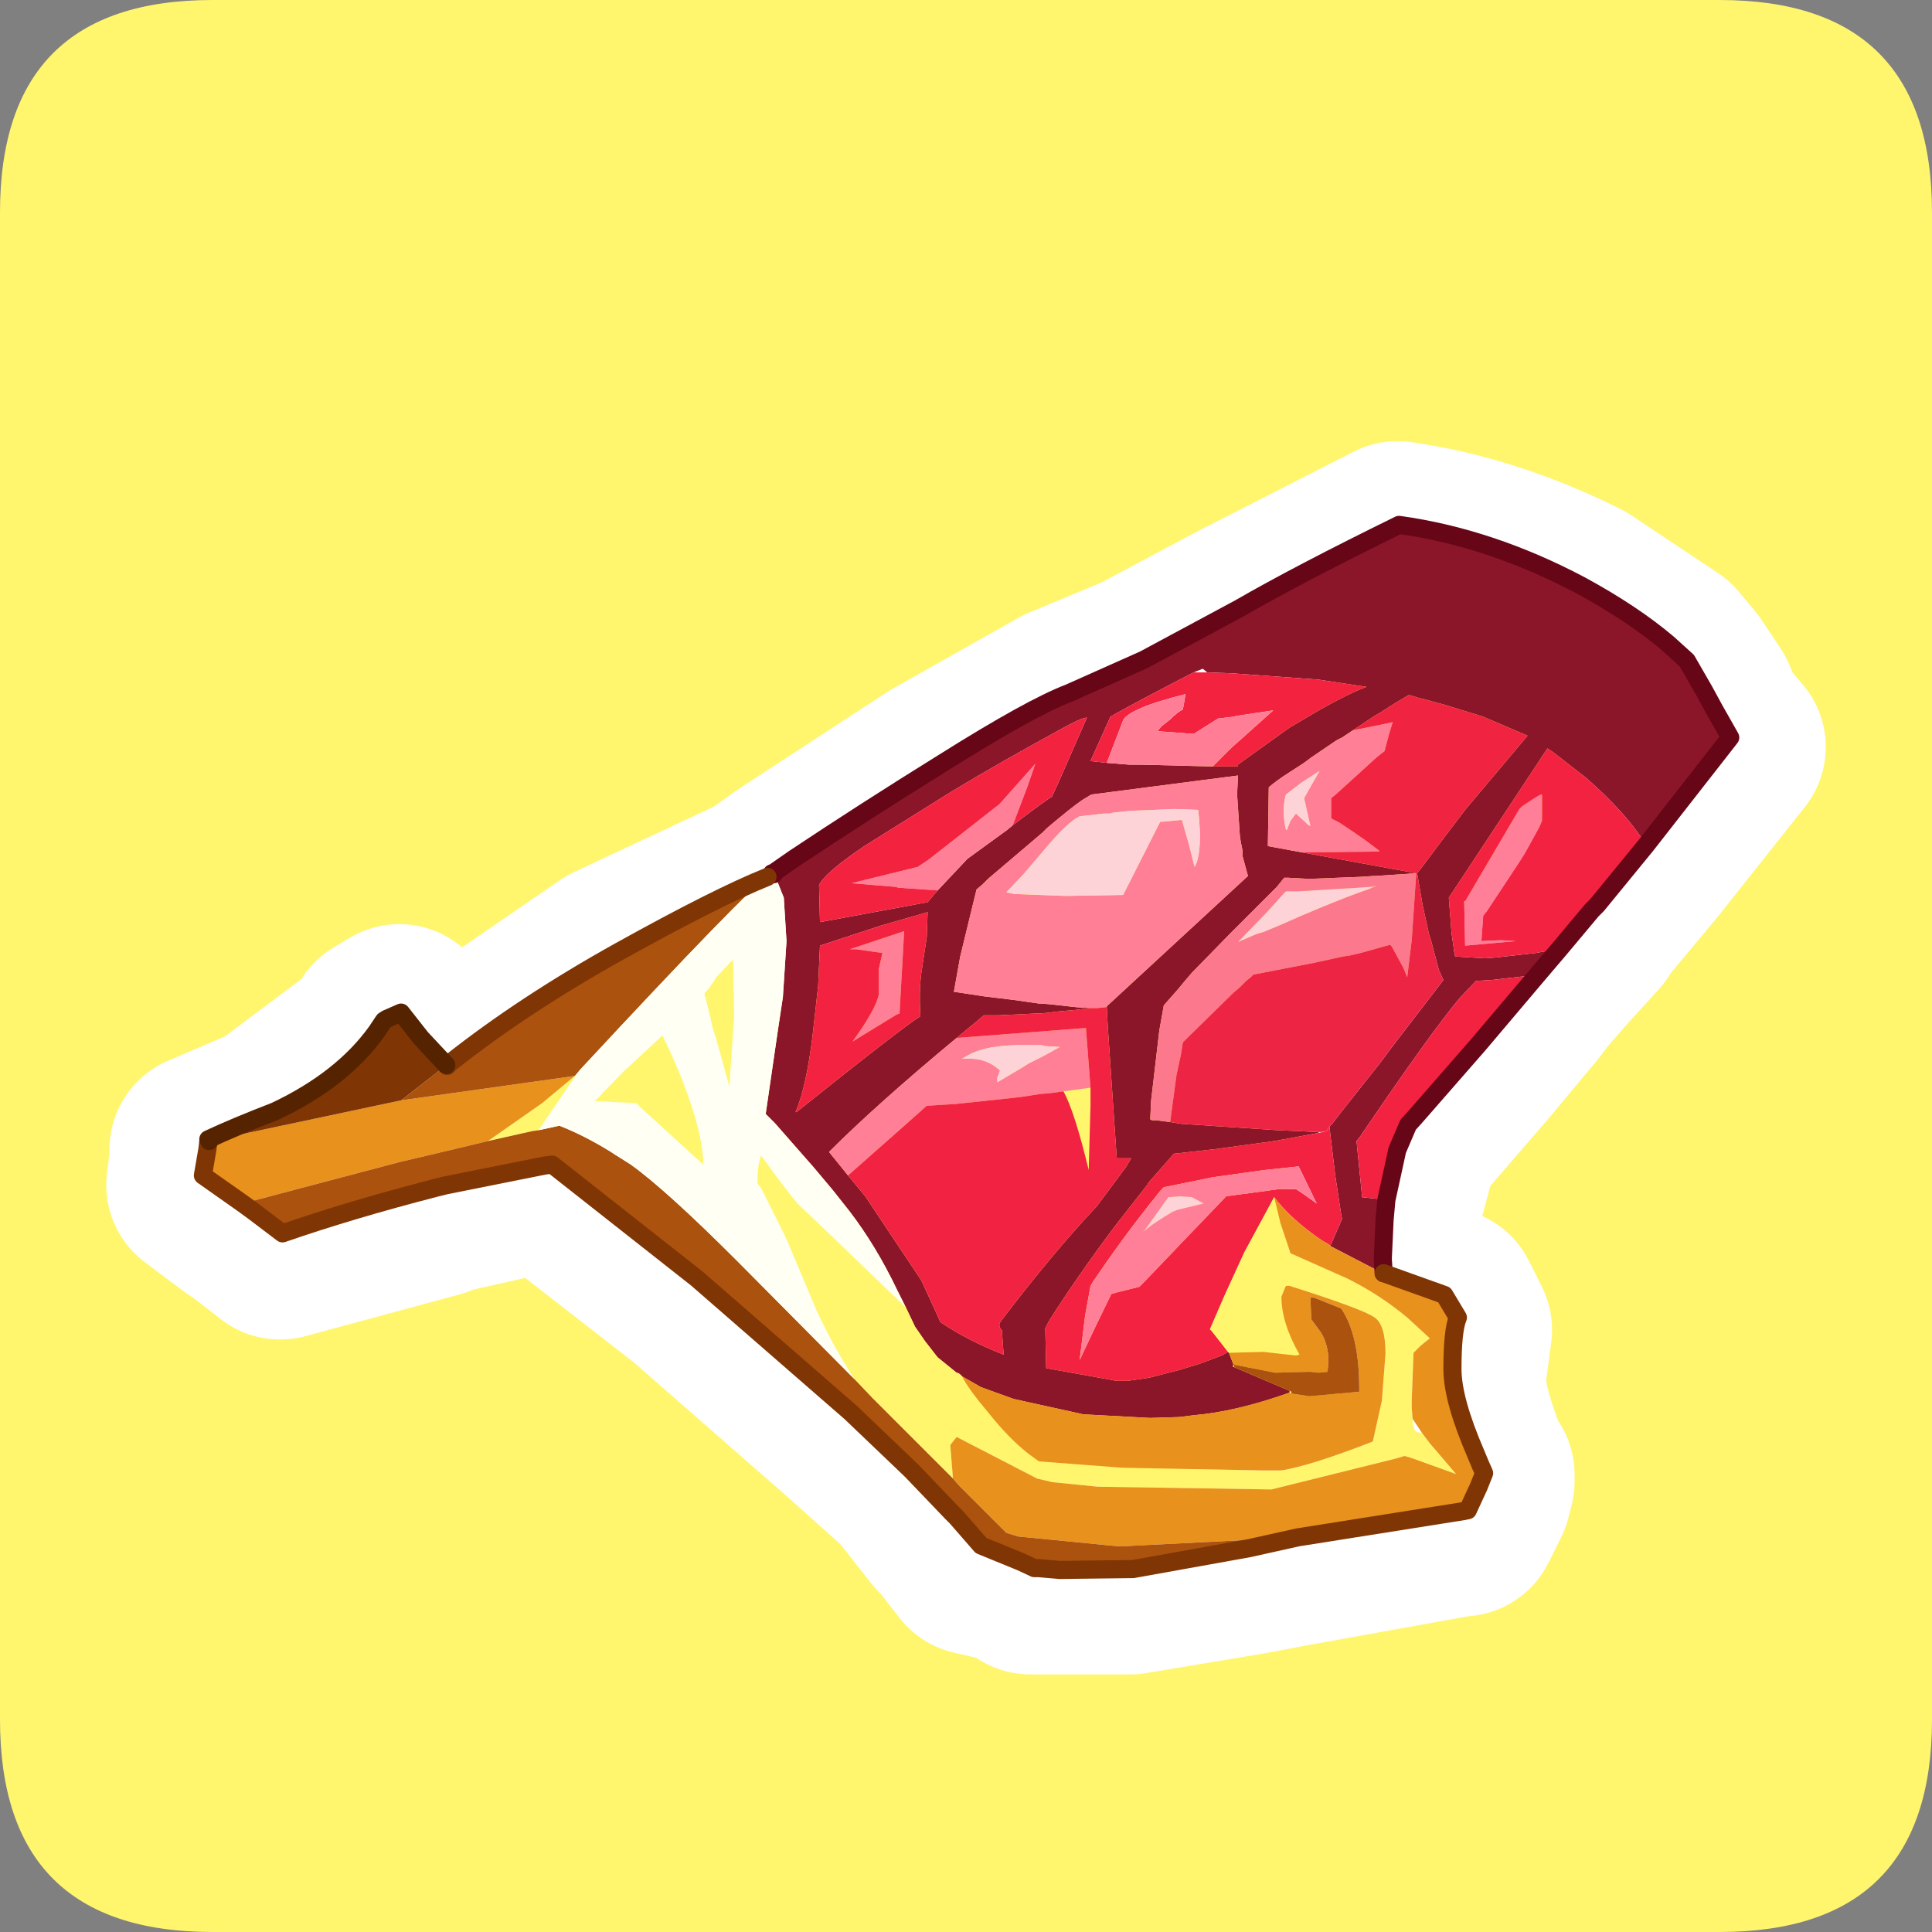 <?xml version="1.0" encoding="UTF-8" standalone="no"?>
<svg xmlns:ffdec="https://www.free-decompiler.com/flash" xmlns:xlink="http://www.w3.org/1999/xlink" ffdec:objectType="frame" height="30.0px" width="30.0px" xmlns="http://www.w3.org/2000/svg">
  <rect width="100%" height="100%" fill="#808080" stroke="none"/>
  <g transform="matrix(1.0, 0.0, 0.0, 1.0, 0.0, 0.0)">
    <use ffdec:characterId="1" height="30.0" transform="matrix(1.0, 0.0, 0.0, 1.0, 0.0, 0.0)" width="30.0" xlink:href="#shape0"/>
    <use ffdec:characterId="5" height="30.0" transform="matrix(1.0, 0.0, 0.0, 1.0, 0.0, 0.0)" width="30.0" xlink:href="#sprite0"/>
  </g>
  <defs>
    <g id="shape0" transform="matrix(1.0, 0.0, 0.0, 1.0, 0.0, 0.0)">
      <path d="M0.0 0.0 L30.0 0.0 30.0 30.0 0.0 30.0 0.0 0.0" fill="#33cc66" fill-opacity="0.0" fill-rule="evenodd" stroke="none"/>
    </g>
    <g id="sprite0" transform="matrix(1.0, 0.0, 0.0, 1.0, 0.0, 0.1)">
      <use ffdec:characterId="2" height="30.0" transform="matrix(1.0, 0.0, 0.0, 1.0, 0.0, -0.1)" width="30.0" xlink:href="#shape1"/>
      <use ffdec:characterId="4" height="58.8" transform="matrix(0.281, 0.0, 0.0, 0.281, 3.01, 7.91)" width="85.4" xlink:href="#sprite1"/>
    </g>
    <g id="shape1" transform="matrix(1.0, 0.0, 0.0, 1.0, 0.0, 0.1)">
      <path d="M3.3 -0.1 L26.7 -0.1 Q30.0 -0.1 30.0 3.2 L30.0 26.6 Q30.0 29.9 26.7 29.9 L3.3 29.9 Q0.0 29.9 0.0 26.6 L0.0 3.2 Q0.0 -0.1 3.3 -0.1" fill="#fff66d" fill-rule="evenodd" stroke="none"/>
      <path d="M19.25 9.5 L21.7 8.25 Q23.1 8.45 24.5 9.15 L25.85 10.05 26.1 10.35 26.4 10.8 26.55 11.15 26.85 11.5 25.5 13.2 24.75 14.1 24.65 14.25 24.15 14.8 23.8 15.2 23.65 15.4 22.9 16.3 21.95 17.4 21.8 17.5 21.7 17.9 21.5 18.65 21.4 19.0 21.4 19.55 21.4 19.85 22.4 20.15 22.6 20.55 22.5 21.3 Q22.5 21.75 22.85 22.65 L22.95 22.8 22.95 22.9 22.9 23.1 22.7 23.5 22.65 23.5 20.15 23.95 19.35 24.1 17.55 24.4 16.4 24.4 16.1 24.4 16.0 24.4 15.8 24.25 15.15 24.1 14.8 23.65 14.7 23.55 14.15 22.85 13.2 22.0 10.8 19.9 8.55 18.15 8.4 18.15 6.85 18.5 6.75 18.55 4.35 19.2 3.9 18.85 3.75 18.75 3.15 18.3 3.2 17.9 3.2 17.75 4.25 17.3 5.85 16.1 5.95 15.9 6.2 15.75 6.55 16.15 6.95 16.6 7.0 16.55 9.55 14.8 11.9 13.7 11.95 13.65 12.3 13.4 14.6 11.9 16.55 10.8 17.75 10.3 19.25 9.5 Z" fill="none" stroke="#ffffff" stroke-linecap="round" stroke-linejoin="round" stroke-width="3.0"/>
    </g>
    <g id="sprite1" transform="matrix(1.0, 0.0, 0.0, 1.0, 0.5, 0.5)">
      <use ffdec:characterId="3" height="58.8" transform="matrix(1.0, 0.0, 0.0, 1.0, -0.5, -0.5)" width="85.4" xlink:href="#shape2"/>
    </g>
    <g id="shape2" transform="matrix(1.0, 0.0, 0.0, 1.0, 0.5, 0.5)">
      <path d="M31.55 19.3 L31.5 19.3 31.45 19.25 31.5 19.25 32.65 18.45 Q36.55 15.85 40.9 13.15 45.75 10.1 47.85 9.3 L52.0 7.45 57.3 4.6 Q60.5 2.75 66.1 0.0 71.15 0.7 76.15 3.35 79.0 4.9 80.95 6.55 L82.0 7.5 82.95 9.15 83.55 10.25 84.4 11.75 79.75 17.7 Q78.7 15.95 76.4 13.95 L74.6 12.55 74.3 12.35 68.85 20.6 69.0 22.55 69.15 23.6 69.2 23.85 70.85 23.95 71.5 23.9 73.7 23.65 73.95 23.6 74.95 23.45 73.8 24.8 73.5 24.85 73.4 24.9 71.2 25.15 70.35 25.2 69.45 26.15 Q67.85 28.05 63.95 33.8 L63.75 34.05 64.05 37.05 64.05 37.15 65.4 37.3 65.3 38.4 65.2 40.55 65.25 41.35 64.9 41.2 62.3 39.85 62.95 38.35 62.9 38.1 62.55 35.8 62.55 35.75 62.25 33.25 62.4 33.1 62.9 32.45 65.0 29.8 65.75 28.8 68.55 25.15 68.3 24.6 67.85 22.9 67.75 22.6 67.4 21.0 67.1 19.25 67.45 18.8 68.65 17.2 69.75 15.75 73.2 11.65 70.75 10.6 68.65 9.95 67.9 9.75 67.55 9.65 67.15 9.55 66.65 9.4 Q66.1 9.7 65.1 10.35 L64.75 10.55 63.55 11.35 62.95 11.75 62.65 11.9 61.25 12.85 60.85 13.15 60.0 13.7 Q59.3 14.15 58.9 14.5 L58.85 17.75 60.75 18.1 67.05 19.25 64.8 19.4 64.7 19.4 63.95 19.45 61.4 19.55 60.9 19.55 60.0 19.5 59.85 19.5 59.75 19.5 59.35 20.0 56.7 22.65 54.65 24.75 54.35 25.1 53.85 25.7 53.1 26.55 52.85 27.95 52.4 31.8 52.35 32.85 52.45 32.9 52.7 32.9 53.45 33.0 54.1 33.1 59.4 33.45 61.65 33.55 61.65 33.6 59.2 34.05 55.9 34.5 53.65 34.75 53.35 35.1 52.25 36.35 52.2 36.45 50.4 38.75 Q48.3 41.55 46.75 44.0 L46.55 44.4 46.6 46.6 50.5 47.3 51.1 47.3 52.15 47.15 52.4 47.1 53.95 46.7 55.1 46.35 56.3 45.9 56.65 45.7 56.7 45.75 56.95 46.4 56.9 46.5 57.0 46.55 60.05 47.85 60.05 47.95 Q57.1 49.0 54.75 49.2 L53.95 49.3 52.35 49.35 48.65 49.15 44.8 48.3 43.0 47.65 41.95 47.05 Q41.8 46.85 41.65 46.85 L40.6 46.0 39.9 45.1 39.35 44.3 38.85 43.25 38.35 42.25 Q37.2 39.85 35.75 37.95 L34.8 36.75 33.75 35.5 31.6 33.05 31.35 32.8 31.1 32.55 31.8 27.75 32.05 26.1 32.25 23.0 32.1 20.6 31.6 19.35 31.55 19.3 M55.8 13.35 L56.45 13.35 57.2 13.35 57.2 13.25 57.4 13.1 60.05 11.2 61.75 10.2 Q63.35 9.3 64.3 8.95 L61.65 8.55 56.85 8.2 55.5 8.15 55.25 7.95 54.75 8.15 Q51.75 9.7 50.5 10.4 L50.15 10.6 49.05 13.05 49.95 13.15 51.2 13.25 51.35 13.25 51.7 13.25 51.9 13.25 55.8 13.35 M44.75 16.6 Q45.65 15.9 46.85 15.05 L46.9 15.05 47.25 14.3 48.85 10.65 Q48.55 10.65 47.3 11.35 44.0 13.15 41.35 14.75 L36.55 17.75 Q34.4 19.2 34.05 19.9 L34.1 21.95 40.05 20.85 40.6 20.2 42.25 18.45 44.45 16.85 44.75 16.6 M49.95 26.6 L57.75 19.4 57.45 18.3 57.45 18.0 57.35 17.5 57.3 17.15 57.15 14.9 57.2 13.85 49.1 14.9 48.6 15.2 Q47.95 15.65 46.65 16.75 L46.4 17.0 43.4 19.55 43.1 19.85 42.75 20.15 41.85 23.85 41.5 25.8 43.15 26.05 44.8 26.25 46.2 26.45 46.35 26.45 46.9 26.5 48.25 26.65 49.0 26.7 48.25 26.8 47.1 26.9 46.8 26.95 46.25 27.0 46.05 27.0 43.95 27.1 43.5 27.1 43.15 27.1 42.8 27.4 41.65 28.35 Q37.25 32.0 34.6 34.65 L35.65 35.95 36.6 37.1 39.7 41.75 40.55 43.6 40.75 44.05 Q42.3 45.1 44.25 45.85 L44.15 44.5 Q43.9 44.25 44.1 44.0 46.95 40.25 49.4 37.65 L51.0 35.5 51.3 35.0 50.5 35.0 50.0 27.65 49.95 26.65 49.95 26.6 M39.75 24.45 L39.8 24.1 40.0 22.8 40.05 21.4 37.45 22.15 34.1 23.25 34.0 25.45 33.7 28.15 Q33.35 31.05 32.75 32.45 L32.8 32.45 Q38.55 27.85 39.65 27.15 39.55 25.55 39.75 24.45" fill="#8b1629" fill-rule="evenodd" stroke="none"/>
      <path d="M60.75 18.1 L58.85 17.75 58.9 14.5 Q59.3 14.15 60.0 13.7 L60.85 13.15 61.25 12.85 62.65 11.9 62.95 11.75 63.55 11.35 65.05 11.05 65.75 10.9 65.55 11.55 65.35 12.3 65.3 12.5 65.1 12.65 64.8 12.9 62.6 14.9 62.35 15.1 62.35 16.2 62.4 16.25 62.8 16.45 63.55 16.95 64.2 17.4 65.0 18.0 65.0 18.05 60.75 18.1 M60.85 15.1 L61.7 13.6 60.7 14.25 59.85 14.9 Q59.6 15.75 59.85 16.85 L59.9 16.85 60.1 16.35 60.4 15.95 60.9 16.4 61.05 16.55 61.2 16.65 60.85 15.1 M44.75 16.6 L44.45 16.85 42.25 18.45 40.6 20.2 38.45 20.05 38.25 20.0 35.85 19.8 39.5 18.9 40.1 18.5 43.8 15.6 44.0 15.45 46.0 13.2 45.55 14.5 44.75 16.6 M49.0 26.7 L48.25 26.65 46.9 26.5 46.35 26.45 46.2 26.45 44.8 26.25 43.15 26.05 41.5 25.8 41.85 23.85 42.75 20.15 43.1 19.85 43.4 19.55 46.4 17.0 46.65 16.75 Q47.95 15.65 48.6 15.2 L49.1 14.9 57.2 13.85 57.15 14.9 57.3 17.15 57.35 17.5 57.45 18.0 57.45 18.3 57.75 19.4 49.95 26.6 49.9 26.65 49.45 26.7 49.0 26.7 M35.65 35.95 L34.6 34.65 Q37.25 32.0 41.65 28.35 L48.8 27.8 48.8 27.85 49.05 31.1 47.55 31.3 46.85 31.4 46.25 31.45 45.3 31.6 44.9 31.65 41.6 32.0 40.0 32.1 38.65 33.3 35.65 35.95 M48.5 16.1 L48.45 16.1 Q47.75 16.45 46.5 17.95 L45.35 19.3 44.4 20.3 44.85 20.4 44.95 20.4 47.6 20.5 47.85 20.5 50.85 20.45 52.85 16.5 52.9 16.4 53.05 16.4 54.1 16.3 54.5 17.7 54.8 18.9 Q55.1 18.45 55.1 17.05 L55.05 16.25 55.0 15.75 53.7 15.7 51.25 15.8 50.3 15.9 50.15 15.95 49.8 15.95 48.5 16.1 M45.9 28.75 L45.6 28.75 Q43.35 28.7 42.3 29.3 L41.95 29.5 42.55 29.5 Q43.4 29.55 44.05 30.15 L43.9 30.55 43.9 30.8 45.25 30.0 45.65 29.75 46.45 29.35 47.35 28.85 46.5 28.8 46.35 28.75 45.9 28.75 M37.5 23.65 L36.1 23.45 35.75 23.45 38.75 22.45 38.65 24.3 38.6 25.15 38.5 26.95 38.5 27.0 38.35 27.05 35.9 28.55 Q37.2 26.75 37.35 25.95 L37.35 24.55 37.55 23.65 37.5 23.65" fill="#ff7f96" fill-rule="evenodd" stroke="none"/>
      <path d="M67.05 19.25 L60.75 18.1 65.0 18.05 65.0 18.0 64.2 17.4 63.55 16.95 62.8 16.45 62.4 16.25 62.35 16.2 62.35 15.1 62.6 14.9 64.8 12.9 65.1 12.65 65.3 12.5 65.35 12.3 65.55 11.55 65.75 10.9 65.05 11.05 63.55 11.35 64.75 10.55 65.1 10.35 Q66.1 9.7 66.65 9.4 L67.15 9.55 67.55 9.65 67.9 9.75 68.65 9.95 70.75 10.6 73.2 11.65 69.75 15.75 68.65 17.2 67.45 18.8 67.1 19.25 67.05 19.25" fill="#f02341" fill-rule="evenodd" stroke="none"/>
      <path d="M55.5 8.15 L56.85 8.2 61.65 8.55 64.3 8.95 Q63.35 9.3 61.75 10.2 L60.05 11.2 57.4 13.1 57.2 13.25 57.2 13.35 56.45 13.35 55.8 13.35 56.65 12.5 Q56.9 12.25 57.25 11.95 L59.15 10.25 57.15 10.55 56.95 10.6 56.1 10.7 54.75 11.55 52.75 11.4 52.95 11.15 53.45 10.75 Q53.85 10.35 54.15 10.2 L54.2 9.95 54.3 9.35 53.55 9.55 52.7 9.8 Q51.05 10.35 50.85 10.8 L49.95 13.15 49.05 13.05 50.15 10.6 50.5 10.4 Q51.75 9.7 54.75 8.15 L54.95 8.15 55.5 8.15 M40.6 20.2 L40.05 20.85 34.1 21.95 34.05 19.9 Q34.4 19.2 36.55 17.75 L41.35 14.75 Q44.0 13.15 47.3 11.35 48.55 10.65 48.85 10.65 L47.25 14.3 46.9 15.05 46.85 15.05 Q45.65 15.9 44.75 16.6 L45.55 14.5 46.0 13.2 44.0 15.45 43.8 15.6 40.1 18.5 39.5 18.9 35.85 19.8 38.25 20.0 38.45 20.05 40.6 20.2" fill="#f3223f" fill-rule="evenodd" stroke="none"/>
      <path d="M60.85 15.1 L61.2 16.65 61.05 16.55 60.9 16.4 60.4 15.95 60.1 16.35 59.9 16.85 59.85 16.85 Q59.6 15.75 59.85 14.9 L60.7 14.25 61.7 13.6 60.85 15.1 M63.8 20.35 Q62.7 20.75 60.7 21.6 L59.45 22.15 58.6 22.5 58.25 22.6 57.2 23.05 58.75 21.45 59.25 20.9 59.7 20.4 59.85 20.25 60.5 20.25 63.85 20.05 64.55 20.0 64.6 20.0 64.85 19.95 64.6 20.05 64.5 20.1 63.8 20.35 M48.5 16.1 L49.8 15.95 50.15 15.95 50.3 15.9 51.25 15.8 53.7 15.7 55.0 15.75 55.05 16.25 55.1 17.05 Q55.1 18.45 54.8 18.9 L54.5 17.7 54.1 16.3 53.05 16.4 52.9 16.4 52.85 16.5 50.85 20.45 47.85 20.5 47.6 20.5 44.95 20.4 44.85 20.4 44.4 20.3 45.35 19.3 46.5 17.95 Q47.75 16.45 48.45 16.1 L48.5 16.1 M45.9 28.75 L46.35 28.75 46.5 28.8 47.35 28.85 46.45 29.35 45.65 29.75 45.25 30.0 43.9 30.8 43.9 30.55 44.05 30.15 Q43.4 29.55 42.55 29.5 L41.95 29.5 42.3 29.3 Q43.35 28.7 45.6 28.75 L45.9 28.75 M55.3 37.5 L53.85 37.85 53.6 37.95 Q52.5 38.6 52.1 38.95 L51.95 39.05 52.1 38.9 53.35 37.15 54.0 37.1 54.65 37.15 55.3 37.5" fill="#fdd3d7" fill-rule="evenodd" stroke="none"/>
      <path d="M53.45 33.0 L52.7 32.9 52.45 32.9 52.35 32.85 52.4 31.8 52.85 27.95 53.1 26.55 53.85 25.7 54.35 25.1 54.65 24.75 56.7 22.65 59.35 20.0 59.75 19.5 59.85 19.5 60.0 19.5 60.9 19.55 61.4 19.55 63.95 19.45 64.7 19.4 64.8 19.4 67.05 19.25 66.85 22.2 66.8 22.95 66.55 25.0 66.35 24.5 65.7 23.3 65.6 23.2 64.0 23.65 63.35 23.8 63.0 23.85 61.4 24.2 58.05 24.85 57.9 25.0 57.65 25.2 57.3 25.55 56.95 25.85 54.5 28.25 54.15 28.6 54.05 29.25 53.8 30.4 53.45 33.0 M63.8 20.35 L64.5 20.1 64.6 20.05 64.85 19.95 64.6 20.0 64.55 20.0 63.85 20.05 60.5 20.25 59.85 20.25 59.7 20.4 59.25 20.9 58.75 21.45 57.2 23.05 58.25 22.6 58.6 22.5 59.45 22.15 60.7 21.6 Q62.7 20.75 63.8 20.35" fill="#fc788d" fill-rule="evenodd" stroke="none"/>
      <path d="M61.65 33.55 L59.4 33.45 54.1 33.1 53.45 33.0 53.8 30.4 54.05 29.25 54.15 28.6 54.5 28.25 56.95 25.85 57.3 25.55 57.65 25.2 57.9 25.0 58.05 24.85 61.4 24.2 63.0 23.85 63.35 23.8 64.0 23.65 65.6 23.2 65.7 23.3 66.35 24.5 66.55 25.0 66.8 22.95 66.85 22.2 67.05 19.25 67.1 19.25 67.4 21.0 67.75 22.6 67.85 22.9 68.3 24.6 68.55 25.15 65.75 28.8 65.0 29.8 62.9 32.45 62.4 33.1 62.25 33.25 62.15 33.4 62.1 33.5 61.8 33.55 61.65 33.55" fill="#ed2444" fill-rule="evenodd" stroke="none"/>
      <path d="M69.7 20.9 L69.75 20.8 72.75 15.7 72.9 15.55 73.35 15.25 Q73.8 14.95 73.95 14.9 L74.0 14.9 74.0 16.35 73.85 16.7 73.05 18.15 72.7 18.7 70.95 21.35 70.75 21.6 70.65 23.0 71.75 22.95 72.55 23.0 69.75 23.25 69.7 20.9" fill="#ff7e98" fill-rule="evenodd" stroke="none"/>
      <path d="M79.75 17.7 L77.05 21.0 76.75 21.3 74.95 23.45 73.95 23.6 73.7 23.65 71.5 23.9 70.85 23.95 69.2 23.85 69.15 23.6 69.0 22.55 68.85 20.6 74.3 12.35 74.6 12.55 76.4 13.95 Q78.7 15.95 79.75 17.7 M73.8 24.8 L73.25 25.45 70.5 28.7 67.05 32.65 66.6 33.15 66.0 34.55 65.4 37.3 64.05 37.15 64.05 37.05 63.75 34.05 63.95 33.8 Q67.85 28.05 69.45 26.15 L70.35 25.2 71.2 25.15 73.4 24.9 73.5 24.85 73.8 24.8 M56.65 45.7 L56.3 45.9 55.1 46.35 53.95 46.7 52.4 47.1 52.15 47.15 51.1 47.3 50.5 47.3 46.6 46.6 46.55 44.4 46.75 44.0 Q48.3 41.55 50.4 38.75 L52.2 36.45 52.25 36.35 53.35 35.1 53.65 34.75 55.9 34.5 59.2 34.05 61.65 33.6 62.1 33.5 62.15 33.4 62.25 33.25 62.55 35.75 62.55 35.8 62.9 38.1 62.95 38.35 62.3 39.85 62.2 39.75 61.85 39.55 Q60.15 38.4 59.2 37.15 L57.55 40.2 56.45 42.6 55.65 44.45 55.75 44.55 56.65 45.7 M69.7 20.9 L69.75 23.25 72.55 23.0 71.75 22.95 70.65 23.0 70.75 21.6 70.95 21.35 72.7 18.7 73.05 18.15 73.85 16.7 74.0 16.35 74.0 14.9 73.95 14.9 Q73.8 14.95 73.35 15.25 L72.9 15.55 72.75 15.7 69.75 20.8 69.7 20.8 69.7 20.9 M52.9 36.8 L52.55 37.25 52.3 37.55 52.15 37.75 Q50.8 39.45 49.2 41.8 L49.05 42.05 48.75 43.7 48.45 46.15 49.35 44.25 50.2 42.5 50.55 42.4 51.75 42.1 52.0 41.85 56.55 37.1 59.5 36.7 60.4 36.7 60.85 37.0 61.55 37.5 60.55 35.45 58.65 35.65 55.8 36.05 53.35 36.55 53.1 36.6 52.9 36.8 M37.5 23.65 L37.55 23.65 37.35 24.55 37.35 25.95 Q37.2 26.75 35.9 28.55 L38.35 27.05 38.5 27.0 38.5 26.95 38.6 25.15 38.65 24.3 38.75 22.45 35.75 23.45 36.1 23.45 37.5 23.65 M39.75 24.45 Q39.55 25.55 39.65 27.15 38.55 27.85 32.8 32.45 L32.75 32.45 Q33.35 31.05 33.7 28.15 L34.0 25.45 34.1 23.25 37.45 22.15 40.05 21.4 40.0 22.8 39.8 24.1 39.75 24.45" fill="#f32241" fill-rule="evenodd" stroke="none"/>
      <path d="M55.8 13.35 L51.9 13.25 51.7 13.25 51.35 13.25 51.2 13.25 49.95 13.15 50.85 10.8 Q51.05 10.35 52.7 9.8 L53.55 9.55 54.3 9.35 54.2 9.95 54.15 10.2 Q53.85 10.35 53.45 10.75 L52.95 11.15 52.75 11.4 54.75 11.55 56.1 10.7 56.95 10.6 57.15 10.55 59.15 10.25 57.25 11.95 Q56.9 12.25 56.65 12.5 L55.8 13.35" fill="#ff7e96" fill-rule="evenodd" stroke="none"/>
      <path d="M52.9 36.8 L53.1 36.6 53.35 36.55 55.8 36.05 58.65 35.65 60.55 35.45 61.55 37.5 60.85 37.0 60.4 36.7 59.5 36.7 56.55 37.1 52.0 41.85 51.75 42.1 50.55 42.4 50.2 42.5 49.35 44.25 48.45 46.15 48.75 43.7 49.05 42.05 49.2 41.8 Q50.8 39.45 52.15 37.75 L52.3 37.55 52.55 37.25 52.9 36.8 M55.3 37.5 L54.65 37.15 54.0 37.1 53.35 37.15 52.1 38.9 51.95 39.05 52.1 38.95 Q52.5 38.6 53.6 37.95 L53.85 37.85 55.3 37.5" fill="#ff7f98" fill-rule="evenodd" stroke="none"/>
      <path d="M49.95 26.65 L50.0 27.65 50.5 35.0 51.3 35.0 51.0 35.5 49.4 37.65 Q46.95 40.25 44.1 44.0 43.9 44.25 44.15 44.5 L44.25 45.85 Q42.3 45.1 40.75 44.05 L40.55 43.6 39.7 41.75 36.6 37.1 35.65 35.95 38.65 33.3 40.0 32.1 41.6 32.0 44.9 31.65 45.3 31.6 46.25 31.45 46.85 31.4 47.55 31.3 Q48.15 32.35 48.95 35.65 L49.05 32.05 49.05 31.1 48.8 27.85 48.8 27.8 41.65 28.35 42.8 27.4 43.15 27.1 43.5 27.1 43.95 27.1 46.05 27.0 46.25 27.0 46.8 26.95 47.1 26.9 48.25 26.8 49.0 26.7 49.45 26.7 49.9 26.65 49.95 26.65" fill="#f22242" fill-rule="evenodd" stroke="none"/>
      <path d="M38.85 43.25 L39.35 44.3 39.9 45.1 40.6 46.0 41.65 46.85 41.75 46.9 41.95 47.05 Q42.3 47.75 43.4 49.05 44.55 50.5 45.65 51.35 L46.2 51.75 50.8 52.1 58.55 52.25 59.45 52.25 59.6 52.25 Q61.15 52.0 64.4 50.75 L64.65 50.65 65.15 48.4 65.35 45.8 Q65.35 44.2 64.75 43.8 64.15 43.35 60.05 42.05 L59.85 42.05 59.8 42.15 59.6 42.65 Q59.6 44.1 60.6 45.85 L60.4 45.9 58.6 45.7 56.7 45.75 56.65 45.7 55.75 44.55 55.65 44.45 56.45 42.6 57.55 40.2 59.2 37.15 59.55 38.6 60.1 40.25 63.25 41.65 Q65.05 42.55 66.55 43.8 L67.8 44.95 67.3 45.35 67.15 45.5 66.9 45.75 66.8 48.4 66.8 48.8 66.85 49.4 Q66.85 50.25 67.35 50.15 L67.8 50.75 69.25 52.45 66.75 51.55 66.4 51.45 65.9 51.6 59.05 53.3 59.0 53.3 49.45 53.15 46.95 52.9 46.1 52.7 41.65 50.4 41.3 50.85 41.45 52.7 39.1 50.35 37.0 48.25 36.0 47.2 Q34.9 45.55 33.9 43.4 L32.15 39.25 31.05 37.05 30.85 36.65 30.65 36.1 30.65 36.0 Q30.7 35.15 30.85 34.85 L31.65 35.95 32.1 36.55 32.85 37.5 34.8 39.35 38.85 43.25 M15.75 34.05 L18.75 31.95 20.55 30.45 20.6 30.45 18.55 33.45 18.2 33.5 15.75 34.05 M29.35 27.3 L29.15 30.15 29.1 31.05 28.35 28.35 28.2 27.9 27.8 26.25 27.7 25.9 28.0 25.55 28.4 24.95 29.3 24.0 29.35 26.1 29.35 27.3 M25.4 28.2 L25.95 29.4 26.4 30.45 Q27.65 33.6 27.65 35.35 L24.2 32.2 23.95 31.95 21.65 31.85 23.3 30.15 25.4 28.2" fill="#fff66d" fill-rule="evenodd" stroke="none"/>
      <path d="M65.25 41.35 L68.6 42.55 69.35 43.8 Q69.05 44.5 69.05 46.65 69.05 48.35 70.35 51.35 L70.6 51.95 70.8 52.4 70.5 53.15 69.9 54.45 69.65 54.5 60.5 55.95 50.65 56.45 45.05 55.9 44.4 55.7 43.95 55.25 41.75 53.05 41.45 52.7 41.3 50.85 41.65 50.4 46.1 52.7 46.95 52.9 49.45 53.15 59.0 53.3 59.05 53.3 65.9 51.6 66.4 51.45 66.75 51.55 69.25 52.45 67.8 50.75 67.35 50.15 66.85 49.4 66.8 48.8 66.8 48.4 66.9 45.75 67.15 45.5 67.3 45.35 67.8 44.95 66.55 43.8 Q65.05 42.55 63.25 41.65 L60.1 40.25 59.55 38.6 59.2 37.15 Q60.15 38.4 61.85 39.55 L62.2 39.75 62.3 39.85 64.9 41.2 65.25 41.35 M2.2 37.5 L0.0 35.95 0.25 34.5 0.3 34.05 0.35 34.05 10.95 31.8 20.55 30.45 18.75 31.95 15.75 34.05 12.4 34.85 10.9 35.2 2.2 37.5 M41.95 47.05 L43.0 47.65 44.8 48.3 48.65 49.15 52.35 49.35 53.95 49.3 54.75 49.2 Q57.1 49.0 60.05 47.95 L60.15 48.0 61.15 48.15 63.9 47.9 63.9 47.75 Q63.9 44.75 62.9 43.3 L61.4 42.7 61.2 42.7 61.25 43.9 61.8 44.65 Q62.2 45.35 62.2 46.2 L62.15 46.8 61.65 46.85 61.2 46.8 61.1 46.8 59.25 46.85 56.95 46.4 56.7 45.75 58.6 45.7 60.4 45.9 60.6 45.85 Q59.6 44.1 59.6 42.65 L59.8 42.15 59.85 42.05 60.05 42.05 Q64.15 43.35 64.75 43.8 65.35 44.2 65.35 45.8 L65.15 48.4 64.65 50.65 64.4 50.75 Q61.15 52.0 59.6 52.25 L58.55 52.25 50.8 52.1 46.2 51.75 45.65 51.35 Q44.55 50.5 43.4 49.05 42.3 47.75 41.95 47.05" fill="#e8911d" fill-rule="evenodd" stroke="none"/>
      <path d="M60.5 55.95 L57.8 56.55 51.4 57.7 47.35 57.75 46.2 57.65 45.95 57.65 45.2 57.3 43.0 56.4 41.65 54.85 41.4 54.6 39.15 52.25 35.8 49.05 27.3 41.65 19.3 35.35 18.9 35.4 13.4 36.5 12.8 36.65 Q8.15 37.85 4.4 39.15 L2.75 37.9 2.2 37.5 10.9 35.2 12.4 34.85 15.75 34.05 18.2 33.5 18.55 33.45 19.7 33.2 Q21.1 33.75 22.55 34.65 L22.7 34.75 23.65 35.35 Q25.6 36.75 29.5 40.65 L36.0 47.2 37.0 48.25 39.1 50.35 41.45 52.7 41.75 53.05 43.95 55.25 44.4 55.7 45.05 55.9 50.65 56.45 60.5 55.95 M13.45 29.85 L13.5 29.9 13.7 29.7 Q17.75 26.5 23.05 23.55 28.45 20.55 31.2 19.45 30.05 20.2 20.85 30.1 L20.55 30.45 10.95 31.8 13.45 29.85 M60.05 47.85 L57.0 46.55 56.95 46.4 59.25 46.85 61.1 46.8 61.2 46.8 61.65 46.85 62.15 46.8 62.2 46.2 Q62.2 45.35 61.8 44.65 L61.25 43.9 61.2 42.7 61.4 42.7 62.9 43.3 Q63.9 44.75 63.9 47.75 L63.9 47.9 61.15 48.15 60.15 48.0 60.15 47.9 60.05 47.85" fill="#ab520e" fill-rule="evenodd" stroke="none"/>
      <path d="M31.2 19.45 L31.55 19.3 31.6 19.35 32.1 20.6 32.25 23.0 32.05 26.1 31.8 27.75 31.1 32.55 31.35 32.8 31.6 33.05 33.75 35.5 34.8 36.75 35.75 37.95 Q37.2 39.85 38.35 42.25 L38.85 43.25 34.8 39.35 32.85 37.5 32.1 36.55 31.65 35.95 30.85 34.85 Q30.7 35.15 30.65 36.0 L30.65 36.1 30.65 36.4 30.85 36.65 31.05 37.05 32.15 39.25 33.9 43.4 Q34.9 45.55 36.0 47.2 L29.5 40.65 Q25.6 36.75 23.65 35.35 L22.7 34.75 22.55 34.65 Q21.1 33.75 19.7 33.2 L18.55 33.45 20.6 30.45 20.85 30.1 Q30.05 20.2 31.2 19.45 M29.35 27.3 L29.35 26.1 29.3 24.0 28.4 24.95 28.0 25.55 27.7 25.9 27.8 26.25 28.2 27.9 28.35 28.35 29.1 31.05 29.15 30.15 29.35 27.3 M25.4 28.2 L23.3 30.15 21.65 31.85 23.95 31.95 24.2 32.2 27.65 35.35 Q27.65 33.6 26.4 30.45 L25.95 29.4 25.4 28.2" fill="#fffff3" fill-rule="evenodd" stroke="none"/>
      <path d="M0.35 34.05 L0.3 33.95 Q1.8 33.25 4.0 32.4 7.7 30.65 9.6 28.0 L10.0 27.4 10.15 27.3 10.95 26.95 12.05 28.35 13.45 29.85 10.95 31.8 0.35 34.05" fill="#7f3504" fill-rule="evenodd" stroke="none"/>
      <path d="M31.55 19.3 L31.5 19.3 31.45 19.25 31.5 19.25 32.65 18.45 Q36.55 15.85 40.9 13.15 45.75 10.1 47.85 9.3 L52.0 7.45 57.3 4.6 Q60.5 2.75 66.1 0.0 71.15 0.7 76.15 3.35 79.0 4.9 80.95 6.55 L82.0 7.5 82.95 9.15 83.55 10.25 84.4 11.75 79.75 17.7 77.05 21.0 76.75 21.3 74.95 23.45 73.8 24.8 73.25 25.45 70.5 28.7 67.05 32.65 66.6 33.15 66.0 34.55 65.4 37.3 65.3 38.4 65.2 40.55 65.25 41.35" fill="none" stroke="#660616" stroke-linecap="round" stroke-linejoin="round" stroke-width="1.0"/>
      <path d="M65.25 41.35 L68.6 42.55 69.35 43.8 Q69.05 44.5 69.05 46.65 69.05 48.35 70.35 51.35 L70.6 51.95 70.8 52.4 70.5 53.15 69.9 54.45 69.65 54.5 60.5 55.95 57.8 56.55 51.4 57.7 47.35 57.75 46.2 57.65 45.95 57.65 45.2 57.3 43.0 56.4 41.65 54.85 41.4 54.6 39.15 52.25 35.8 49.05 27.3 41.65 19.3 35.35 18.9 35.4 13.4 36.5 12.8 36.65 Q8.15 37.85 4.4 39.15 L2.75 37.9 2.2 37.5 0.0 35.95 0.25 34.5 0.3 34.05 0.35 34.05 M13.45 29.85 L13.5 29.9 13.7 29.7 Q17.75 26.5 23.05 23.55 28.45 20.55 31.2 19.45" fill="none" stroke="#7f3504" stroke-linecap="round" stroke-linejoin="round" stroke-width="1.0"/>
      <path d="M0.35 34.05 L0.3 33.95 Q1.8 33.25 4.0 32.4 7.7 30.65 9.6 28.0 L10.0 27.4 10.15 27.3 10.95 26.95 12.05 28.35 13.45 29.85" fill="none" stroke="#562301" stroke-linecap="round" stroke-linejoin="round" stroke-width="1.0"/>
    </g>
  </defs>
</svg>
